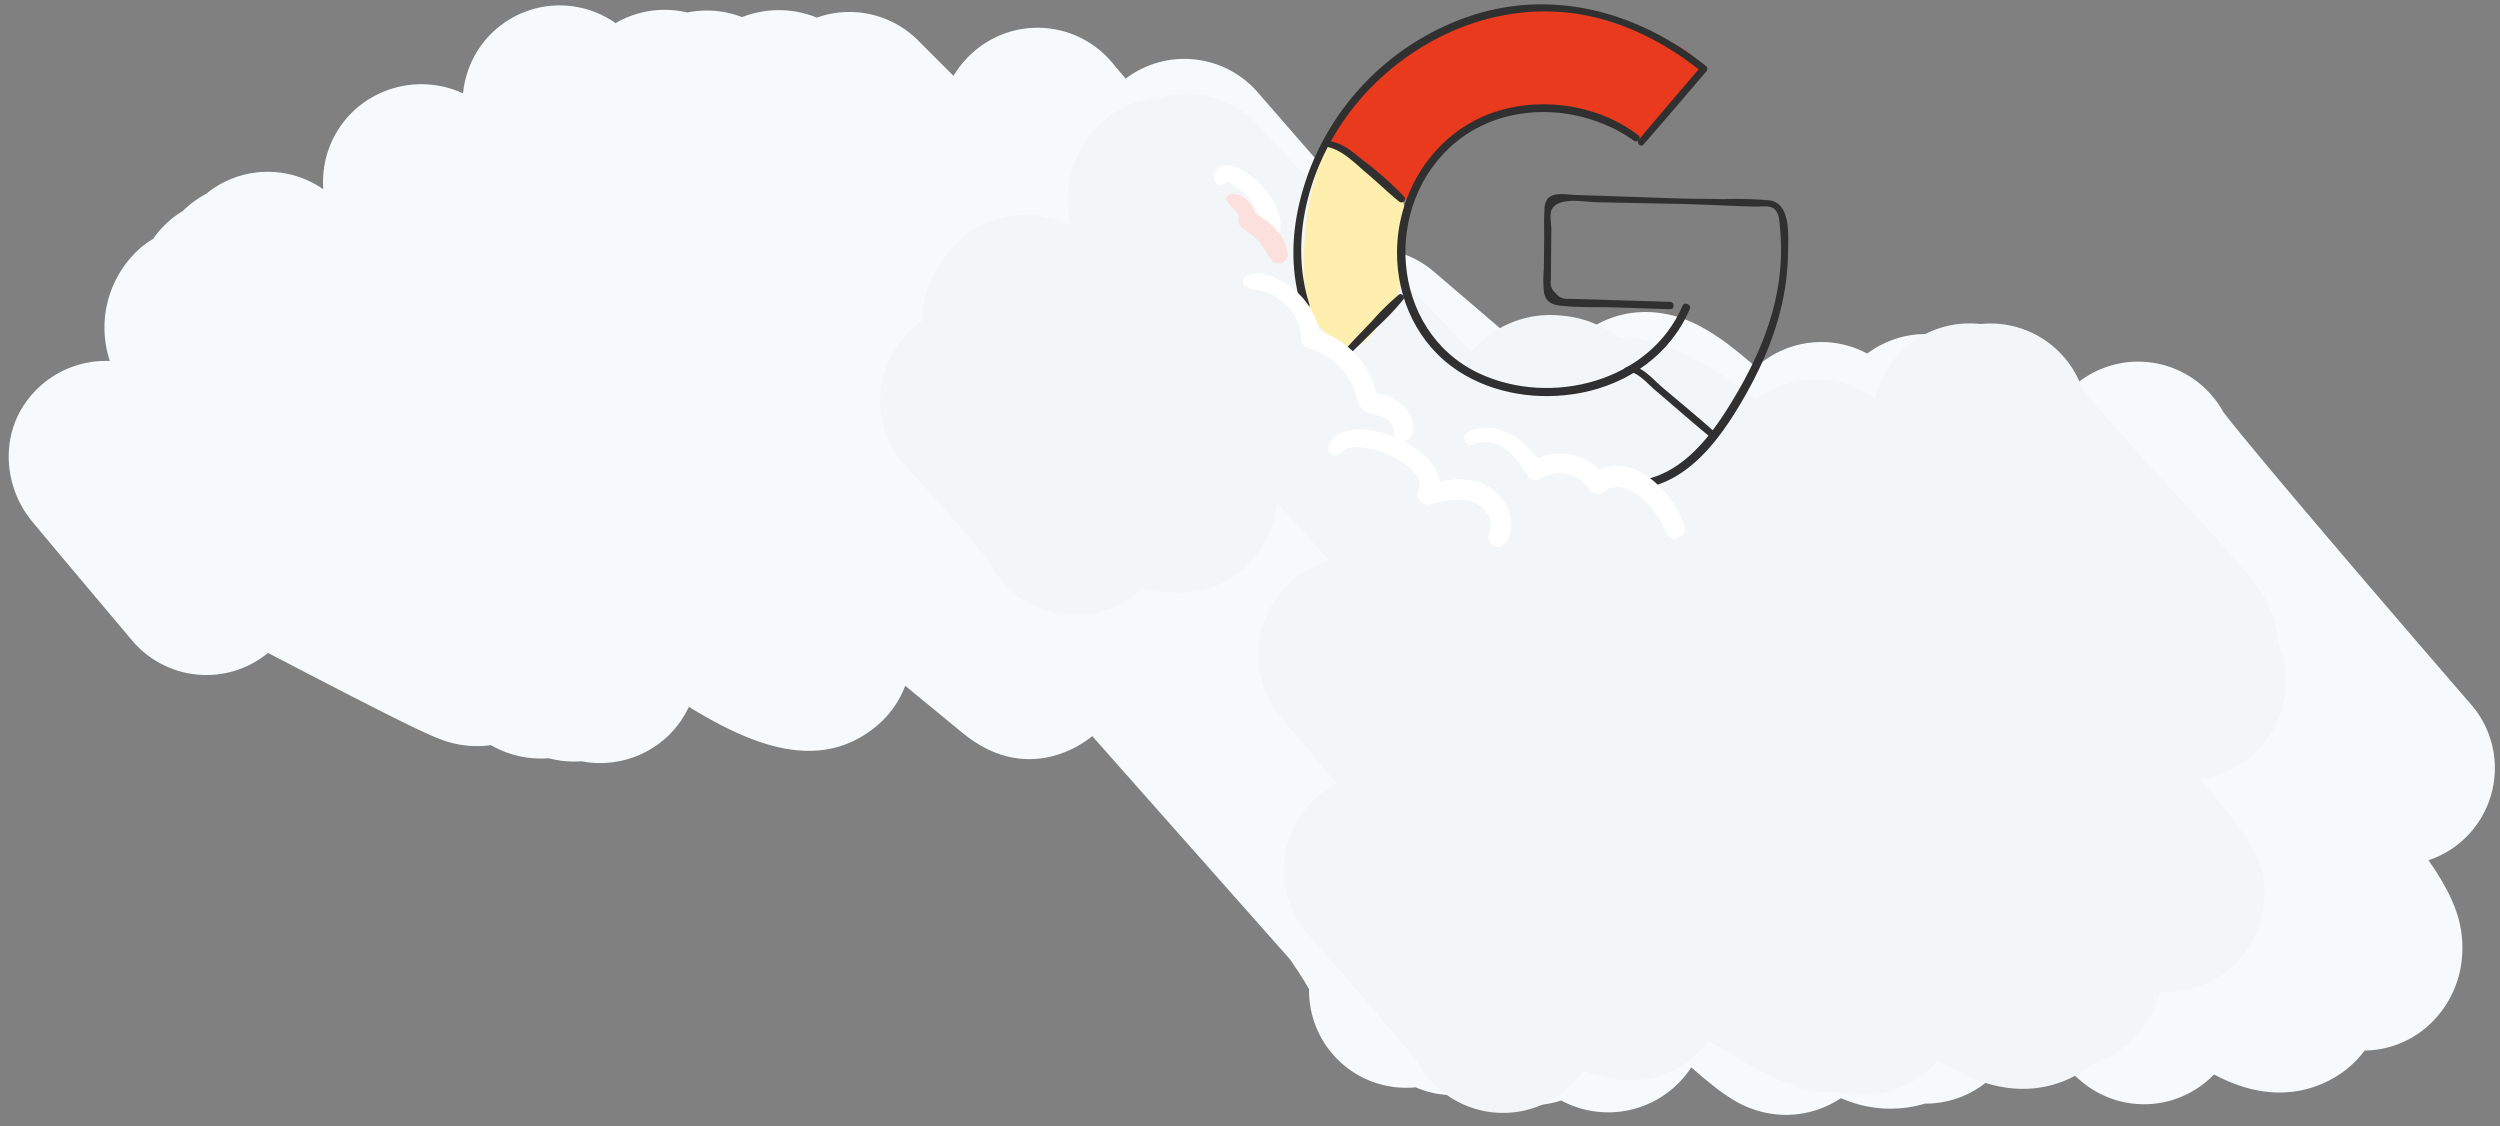 <svg xmlns="http://www.w3.org/2000/svg" viewBox="0 0 515 232"><rect x="0" y="0" width="515" height="232" fill="#808080" stroke="none"/><defs><style>.cls-1{fill:#f7fafc;}.cls-2{fill:#f2f6f9;}.cls-3{fill:#e93a1d;}.cls-4{fill:#ffefaf;}.cls-5{fill:#303030;}.cls-6{fill:#fff;}.cls-7{fill:#fce0de;}</style></defs><title>DN_Service-Google-img-1</title><g id="back"><path class="cls-1" d="M509.061,145.145c-21.837-25.218-46.14-53.77-51.078-60.295A19.997,19.997,0,0,0,423.966,83.2c-.08-.057-.161-.114-.24-.17-4.919-3.471-8.774-6.154-11.46-7.974-1.615-1.094-2.866-1.917-3.825-2.516-11.37-7.103-20.298-2.298-23.805.291a20.004,20.004,0,0,0-22.302,2.311c-.199.168-.396.338-.587.511-1.821-1.592-3.457-2.946-4.952-4.102a42.521,42.521,0,0,0-7.464-4.797c-8.284-4.011-17.151-3.111-23.726,2.405a19.995,19.995,0,0,0-5.678,7.805l-24.52-20.984a19.941,19.941,0,0,0-7.677-4.085L259.061,18.991a20,20,0,0,0-27.177-2.785c-1.776-2.103-2.763-3.278-2.82-3.346A19.998,19.998,0,0,0,200.89,10.396a20.737,20.737,0,0,0-4.471,5.23q-3.724-3.723-7.289-7.291A20.003,20.003,0,0,0,168.26,3.63a20.679,20.679,0,0,0-15.393-.1,20.08,20.08,0,0,0-11.292-.953A20.024,20.024,0,0,0,126.808,4.77,19.982,19.982,0,0,0,95.396,19.248a20.451,20.451,0,0,0-21.689,2.84A20.069,20.069,0,0,0,66.616,35.81a20.887,20.887,0,0,0-.024,3.178,19.999,19.999,0,0,0-24.135.953,20.037,20.037,0,0,0-3.546,2.385q-.671.562-1.288,1.181a18.56,18.56,0,0,0-2.447,1.718,19.975,19.975,0,0,0-3.61,3.967,20.154,20.154,0,0,0-2.582,1.842A21.866,21.866,0,0,0,22.632,74.363,20.249,20.249,0,0,0,8.938,78.969c-.026.021-.052.043-.078.065C-.53,86.957.261,99.58,6.449,107.206c.179.22.442.541.78.948.578.699,1.409,1.694,2.407,2.887,1.952,2.332,4.561,5.437,7.171,8.54,5.205,6.188,10.418,12.368,10.418,12.368a20.001,20.001,0,0,0,27.989,2.553c2.902,1.516,5.776,3.012,8.556,4.454,7.683,3.984,13.745,7.081,18.02,9.203,2.612,1.297,4.612,2.258,6.112,2.938,1.102.5,1.987.872,2.785,1.172a20.805,20.805,0,0,0,10.441,1.228,20.599,20.599,0,0,0,11.93,2.698,20.116,20.116,0,0,0,6.737.624,20.117,20.117,0,0,0,3.847.372,20.361,20.361,0,0,0,12.982-4.699,19.99,19.99,0,0,0,5.277-6.882c12.048,7.346,26.645,14.04,38.724,3.906a20,20,0,0,0,5.853-8.25q4.238,3.483,8.692,7.151l3.093,2.545c13.586,11.168,25.414,1.797,26.717.691l.021-.02,40.718,45.965c1.938,2.812,3.171,4.802,3.953,6.183a20.002,20.002,0,0,0,21.953,20.206,20.068,20.068,0,0,0,13.514.832,20.045,20.045,0,0,0,16.469,1.883,20.427,20.427,0,0,0,26.795-6.827c1.809,1.575,3.322,2.84,4.581,3.832a38.799,38.799,0,0,0,3.849,2.725,21.11,21.11,0,0,0,11.074,3.236,20.619,20.619,0,0,0,11.317-3.438q.373.15.745.29a24.928,24.928,0,0,0,16.582.825c.04,0,.08,0,.121,0a20.001,20.001,0,0,0,19.46-15.4l12.53,10.723a19.996,19.996,0,0,0,25.857.126,20.983,20.983,0,0,0,1.572-1.46,37.156,37.156,0,0,0,3.905,1.808c12.295,4.809,20.752-.651,23.816-3.223a20.302,20.302,0,0,0,3.293-3.512A19.947,19.947,0,0,0,499.716,211.73a21.256,21.256,0,0,0,7.492-15.044c.344-6.068-1.336-11.443-6.942-19.475a20.001,20.001,0,0,0,8.795-32.065Z"/><path class="cls-2" d="M470.849,141.931a20.008,20.008,0,0,0-1.598-9.415c-.22-7.567-4.487-12.385-8.984-17.461-2.572-2.904-6.084-6.734-9.803-10.788-6.325-6.897-17.526-19.112-21.586-24.386a20.023,20.023,0,0,0-20.921-13.128,19.933,19.933,0,0,0-15.089,4.553,20.226,20.226,0,0,0-6.642,10.798c-.554-.339-1.107-.679-1.656-1.017a20.005,20.005,0,0,0-22.681,1.19c-6.776-4.995-17.423-12.706-28.19-12.759-5.229-3.445-8.698-4.205-12.287-4.528A21.229,21.229,0,0,0,305.74,69.845a19.98,19.98,0,0,0-2.601,2.629c-24.926-26.1-43.688-46.436-43.941-46.711a20.003,20.003,0,0,0-19.882-5.765,20.002,20.002,0,0,0-11.701,4.645,21.265,21.265,0,0,0-7.573,15.152,22.874,22.874,0,0,0,.557,6.781,19.986,19.986,0,0,0-26.536,7.381,20.337,20.337,0,0,0-4.09,10.99c-.024.383-.039.76-.046,1.133a20.009,20.009,0,0,0-3.35,29.973c6.428,7,14.201,15.803,17.051,19.424a20.003,20.003,0,0,0,30.849,6.575q.346-.29.677-.595a24.35,24.35,0,0,0,5.144.459,19.95,19.95,0,0,0,15.556-4.496,20.459,20.459,0,0,0,7.171-13.868q5.076,5.617,10.926,11.996a20,20,0,0,0-10.093,32.16L275.386,161.446a20.632,20.632,0,0,0-3.759,2.515,19.998,19.998,0,0,0-2.157,28.533c8.963,10.183,19.637,22.59,22.725,26.557A19.997,19.997,0,0,0,326.104,220.6c6.846,2.479,15.045,3.61,22.677-2.793a19.975,19.975,0,0,0,3.226-3.429,126.855,126.855,0,0,0,11.888,6.899q8.418,4.151,15.487,3.796a20.691,20.691,0,0,0,2.565.395A20.097,20.097,0,0,0,396.8,220.827a20.541,20.541,0,0,0,2.407-2.386,47.312,47.312,0,0,0,7.874,3.977c12.485,4.753,20.919-.682,23.968-3.238l.018-.016a19.983,19.983,0,0,0,6.979-3.795,20.851,20.851,0,0,0,6.899-11.086,20.29,20.29,0,0,0,14.348-4.628,20.081,20.081,0,0,0,7.091-13.739c.661-8.187-2.022-12.062-13.083-25.456a19.538,19.538,0,0,0,10.459-4.669A20.002,20.002,0,0,0,470.849,141.931Z"/></g><g id="Layer_2" data-name="Layer 2"><path class="cls-3" d="M288.574,40.204c.598.533,1.181,1.029,1.749,1.469,2.101-3.925,2.378-5.877,5.645-9.105,8.147-8.051,15.892-10.589,27.358-9.853a27.632,27.632,0,0,1,15.028,6.447c2.808-2.104,5.367-6.449,7.913-9.087,2.509-2.599,5.531-4.393,2.964-7.888-2.196-2.991-8.739-4.564-12.082-5.836-9.089-3.458-19.091-5.93-28.834-4.145-14.972,2.744-28.785,13.898-34.914,27.668C279,30.355,284.177,36.282,288.574,40.204Z"/><path class="cls-4" d="M276.207,71.218a3.746,3.746,0,0,0,2.866.294c3.098-.929,6.984-7.189,8.41-9.904,2.146-4.085,1.532-9.329,1.76-14.041.329-6.809.182-7.431-5.316-11.446-3.223-2.353-6.515-5.858-10.467-6.538-4.122,9.34-5.329,19.205-4.696,29.312.262,4.192,1.036,6.345,4.05,9.439A14.092,14.092,0,0,0,276.207,71.218Z"/><path class="cls-5" d="M337.547,27.913c-9.282-7.196-23.359-8.536-33.769-3.086-9.899,5.183-15.897,15.875-15.994,26.945-.086,9.777,4.281,19.184,12.531,24.609,7.363,4.842,16.726,6.188,25.3,4.56,9.873-1.874,18.557-7.955,22.502-17.343.359-.855-1.143-1.497-1.51-.637-6.682,15.67-27.093,20.881-41.879,13.967-18.526-8.663-20.171-35.154-4.713-47.736,10.398-8.464,25.999-7.771,36.662-.153.656.469,1.515-.627.87-1.127Z"/><path class="cls-5" d="M338.545,100.575c9.276-1.529,15.487-9.818,19.988-17.396,5.628-9.475,9.666-19.806,9.794-30.96.038-3.341.719-10.322-3.795-10.949a83.025,83.025,0,0,0-9.516-.249c-3.617-.075-7.228-.058-10.844-.19q-9.857-.36-19.716-.67c-1.622-.049-4.34-.664-5.619.754a3.697,3.697,0,0,0-.67,2.39c-.157,1.966-.046,3.988-.067,5.962q-.031,2.981-.061,5.962a27.919,27.919,0,0,0-.002,4.89c.336,1.92,1.453,2.611,3.314,2.834,3.656.439,7.5.255,11.182.374l11.505.37c.977.031.976-1.488,0-1.518l-15.819-.482-3.835-.117c-1.855-.057-2.733.256-3.974-1.242a2.704,2.704,0,0,1-.927-2.626l.017-1.988.039-4.472q.017-1.988.034-3.975c.008-.991-.381-3.076.029-3.975,1.318-2.882,6.696-1.695,9.29-1.64q8.133.171,16.266.321c5.422.097,10.843.426,16.266.577.981.027,2.609-.202,3.555.175,1.596.636,1.562,2.844,1.699,4.193a45.762,45.762,0,0,1,.089,7.923c-.701,9.663-4.498,18.624-9.395,26.868-4.377,7.369-10.228,15.677-19.281,17.21-1.081.183-.62,1.821.453,1.644Z"/><path class="cls-5" d="M338.553,29.771c4.362-4.979,8.641-10.031,12.951-15.056a.753.753,0,0,0,0-1.053C337.952,2.748,320.648-2.292,303.68,3.027a53.965,53.965,0,0,0-33.948,32.074c-3.385,9.053-4.533,18.653-1.655,28.01.322,1.046,1.975.597,1.644-.453-4.818-15.31,1.291-32.606,12.034-43.938C292.888,6.977,309.046.304,325.257,2.919c9.323,1.504,17.873,5.938,25.194,11.796V13.661c-4.296,5.04-8.624,10.055-12.867,15.14-.559.669.383,1.639.97.97Z"/><path class="cls-5" d="M273.581,30.313c3.041.666,5.568,3.357,7.893,5.307,2.279,1.912,4.405,4.02,6.724,5.878a.73.73,0,0,0,1.032-1.032,72.676,72.676,0,0,0-8.453-7.456c-2.136-1.704-4.224-3.618-7.026-3.947-.712-.084-.863,1.097-.169,1.249Z"/><path class="cls-5" d="M277.649,73.296c2.049-1.895,4.015-3.881,5.983-5.86a52.589,52.589,0,0,0,5.474-5.767c.403-.553-.408-1.383-.962-.962a52.578,52.578,0,0,0-5.655,5.587c-1.939,2.009-3.885,4.016-5.739,6.104a.636.636,0,0,0,.899.899Z"/><path class="cls-5" d="M335.261,76.693c1.776-.433,4.137,2.335,5.359,3.386q2.026,1.743,4.056,3.483c2.582,2.217,5.144,4.461,7.79,6.602.678.548,1.651-.373.978-.978-3.617-3.245-7.384-6.328-11.095-9.464-1.778-1.503-4.831-5.324-7.494-3.992-.549.275-.158,1.102.406.964Z"/><path class="cls-6" d="M256.593,59.001c1.06.745,2.309.645,3.531.977a11.097,11.097,0,0,1,4.07,2.118,9.819,9.819,0,0,1,3.819,7.665A2.055,2.055,0,0,0,269.488,71.7a14.334,14.334,0,0,1,9.754,9.222c.557,1.78.736,3.587,2.833,4.156,2.417.656,4.8.759,4.992,3.868a1.97,1.97,0,0,0,3.852.521c.775-2.639-.707-5.214-2.846-6.738a9.251,9.251,0,0,0-3.6-1.553q-.61-.087-1.222-.151l.369.145a12.162,12.162,0,0,1-.714-2.344,17.923,17.923,0,0,0-12.35-11.002l1.404,1.404a15.213,15.213,0,0,0-5.511-9.695c-2.19-1.756-7.175-4.554-9.857-2.501a1.161,1.161,0,0,0,0,1.97Z"/><path class="cls-6" d="M303.368,91.57c5.103-2.011,9.031,2.319,11.261,6.388a1.969,1.969,0,0,0,2.662.698,7.36,7.36,0,0,1,10.002,2.031,2.16,2.16,0,0,0,3.332.429c2.326-1.962,6.183.147,8.031,1.811a22.913,22.913,0,0,1,4.787,7.062c.996,1.992,4.146.596,3.555-1.499-2.017-7.165-11.86-17.009-19.373-10.374l3.332.429c-3.404-4.972-10.514-6.786-15.629-3.249l2.662.698c-3.694-5.013-9.085-10.002-15.68-6.938-1.396.648-.395,3.087,1.06,2.513Z"/><path class="cls-6" d="M276.432,93.107c.932-1.334,3.789-1.012,5.13-.829a15.702,15.702,0,0,1,4.91,1.581c2.673,1.341,7.046,3.907,5.636,7.46-.609,1.534,1.16,2.934,2.561,2.561,2.956-.787,6.361-1.579,9.281-.245,2.173.993,3.917,3.646,2.874,6.042-1.002,2.304,2.071,4.272,3.454,2.019,2.211-3.602.627-8.069-2.484-10.605-4.011-3.27-9.613-2.55-14.232-1.226l2.561,2.561c2.208-5.88-3.816-10.202-8.483-12.253-3.801-1.67-11.424-3.305-13.839,1.397a1.525,1.525,0,0,0,2.631,1.538Z"/><path class="cls-6" d="M253.017,36.59q-1.073.735-.229.869a3.717,3.717,0,0,1,.888.409,11.079,11.079,0,0,1,1.109.68,12.938,12.938,0,0,1,2.788,2.654c1.557,1.989,1.955,4.136,2.735,6.45a1.798,1.798,0,0,0,3.514-.476c.246-4.174-2.953-8.606-6.178-10.953-1.399-1.018-3.35-2.27-5.166-2.121a2.34,2.34,0,0,0-2.345,2.879c.332,1.688,2.812,1.198,2.885-.39Z"/><path class="cls-7" d="M252.635,41.302c.413.996,2.853,2.583,2.523,3.595a1.952,1.952,0,0,0,.877,2.156,18.611,18.611,0,0,1,3.344,2.754c.986,1.1,1.531,2.421,2.4,3.587a1.901,1.901,0,0,0,3.456-1.457c-.521-3.739-4.37-7.132-7.729-8.373l1.402,1.841c-.342-2.732-2.394-5.853-5.531-5.41a1.063,1.063,0,0,0-.742,1.307Z"/></g></svg>